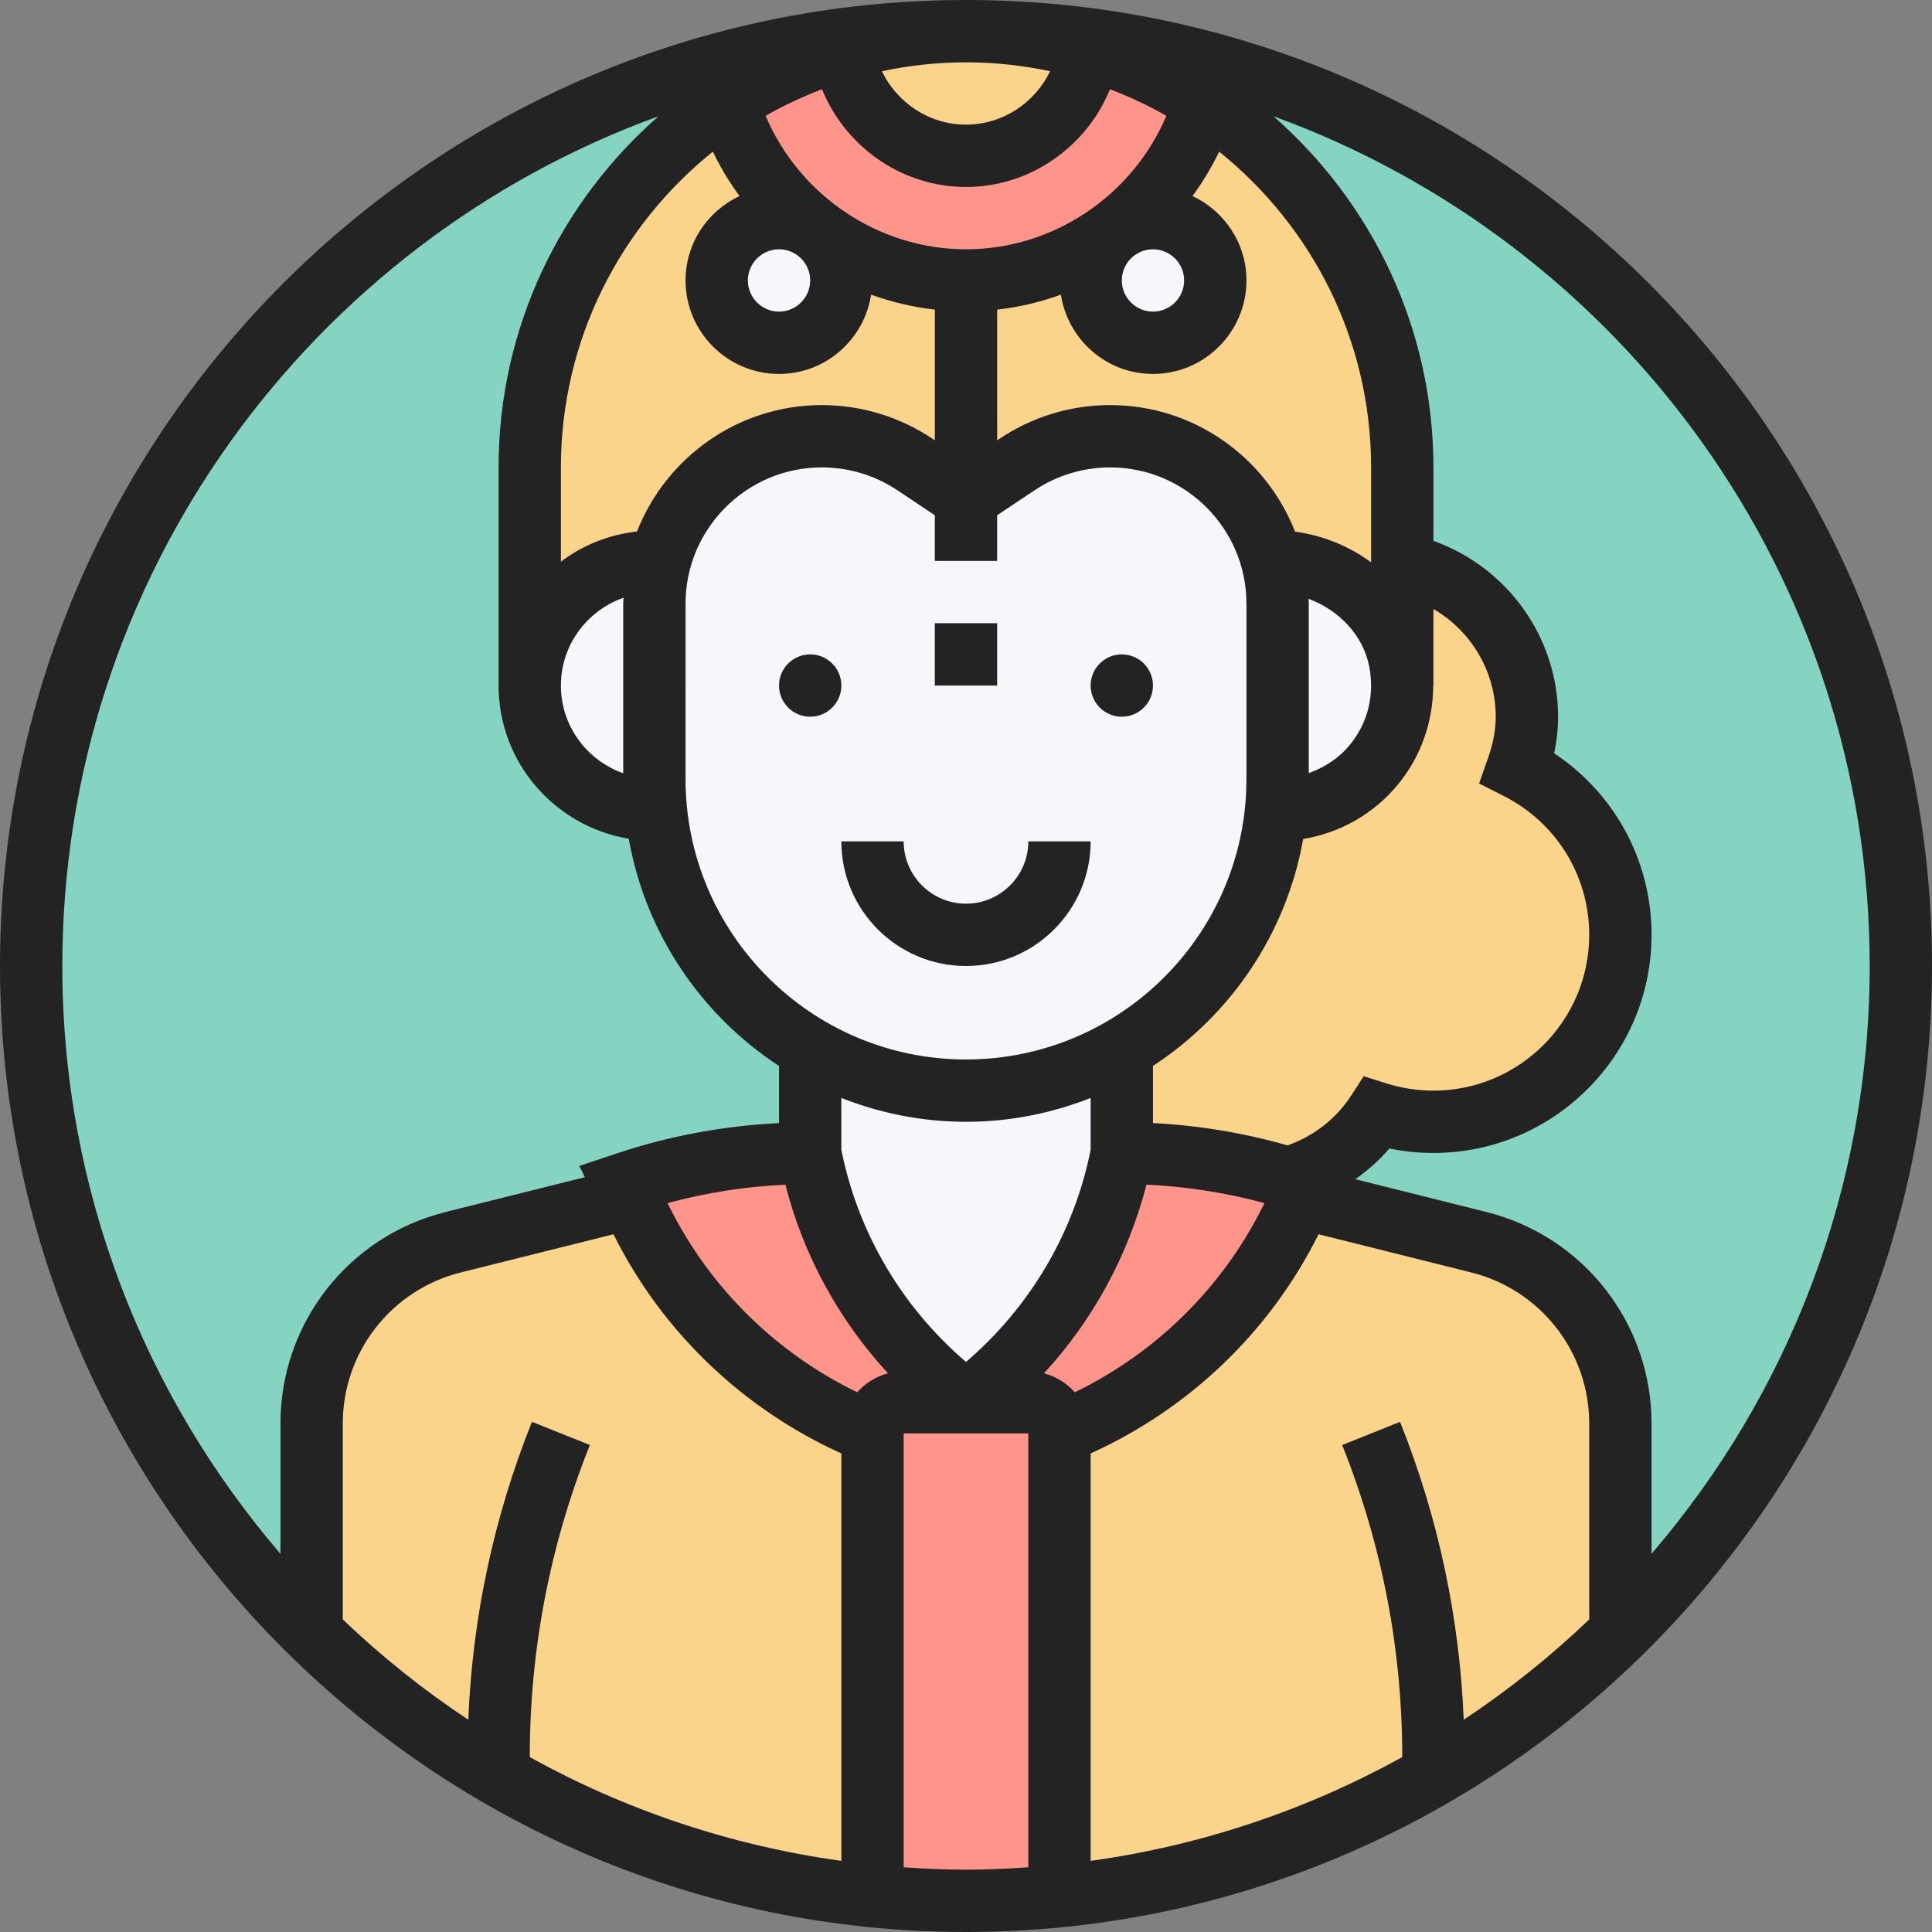 <svg height="496pt" viewBox="0 0 496 496" width="496pt" xmlns="http://www.w3.org/2000/svg"><rect x="0" y="0" width="496" height="496" fill="#808080" stroke="none"/><path d="m488 248c0 132.547-107.453 240-240 240s-240-107.453-240-240 107.453-240 240-240 240 107.453 240 240zm0 0" fill="#85d3c1"/><path d="m279.68 12.559c-2.238 15.52-15.52 27.441-31.68 27.441s-29.441-11.922-31.68-27.441c8.238-2.48 16.961-3.918 25.918-4.398 1.922-.16 3.84-.16 5.762-.16s3.84 0 5.762.16c8.957.48 17.68 1.918 25.918 4.398zm0 0" fill="#f9d48a"/><path d="m309.359 26.32c-3.84 12.961-11.758 24.32-22.32 32.398-.16.16-.32.242-.48.32-10.719 8.16-24.078 12.961-38.559 12.961s-27.84-4.801-38.559-12.961c-.16-.078-.32-.16-.48-.32-10.562-8.078-18.48-19.438-22.32-32.398 9.039-5.922 19.039-10.641 29.68-13.762 2.238 15.52 15.52 27.441 31.68 27.441s29.441-11.922 31.68-27.441c10.641 3.121 20.641 7.84 29.68 13.762zm0 0" fill="#ff958a"/><path d="m296 56c8.801 0 16 7.199 16 16s-7.199 16-16 16-16-7.199-16-16c0-5.281 2.559-10 6.559-12.961.16-.078.32-.16.48-.32 2.562-1.758 5.68-2.719 8.961-2.719zm0 0" fill="#f5f7fa"/><path d="m209.441 59.039c4 2.961 6.559 7.68 6.559 12.961 0 8.801-7.199 16-16 16s-16-7.199-16-16 7.199-16 16-16c3.281 0 6.398.961 8.961 2.719.16.16.32.242.48.32zm0 0" fill="#f5f7fa"/><path d="m248 72v56l-13.199-8.801c-7.039-4.719-15.359-7.199-23.84-7.199-11.84 0-22.562 4.801-30.32 12.641-5.359 5.359-9.359 12.078-11.281 19.68l-1.359-.32c-17.68 0-32 14.32-32 32v-56c0-30.879 12.559-58.879 32.801-79.199 5.438-5.359 11.359-10.242 17.84-14.48 3.84 12.961 11.758 24.32 22.32 32.398-2.562-1.758-5.68-2.719-8.961-2.719-8.801 0-16 7.199-16 16s7.199 16 16 16 16-7.199 16-16c0-5.281-2.559-10-6.559-12.961 10.719 8.16 24.078 12.961 38.559 12.961zm0 0" fill="#f9d48a"/><path d="m360 144.801v31.199c0-2.16-.238-4.32-.641-6.48-2.961-15.199-17.281-25.52-32.719-25.52h-.082c-4.879-18.398-21.68-32-41.52-32-8.48 0-16.801 2.48-23.84 7.199l-13.199 8.801v-56c14.48 0 27.84-4.801 38.559-12.961-4 2.961-6.559 7.68-6.559 12.961 0 8.801 7.199 16 16 16s16-7.199 16-16-7.199-16-16-16c-3.281 0-6.398.961-8.961 2.719 10.562-8.078 18.48-19.438 22.32-32.398 30.48 20 50.641 54.48 50.641 93.68zm0 0" fill="#f9d48a"/><path d="m360 144.801c18.238 3.68 32 19.84 32 39.199 0 4.641-.961 9.039-2.398 13.199 15.68 7.922 26.398 24.082 26.398 42.801 0 26.48-21.52 48-48 48-5.039 0-9.922-.801-14.48-2.238-5.199 8-13.199 14-22.559 16.637-13.922-4.238-28.402-6.398-42.961-6.398v-24l-1.199-2.078c6.559-3.602 12.48-8.082 17.758-13.363 12.723-12.719 21.203-29.68 23.043-48.559h.398c17.68 0 32-14.32 32-32zm0 0" fill="#f9d48a"/><path d="m272 368v118.879c-7.922.723-15.922 1.121-24 1.121s-16.078-.398-24-1.121v-118.879c0-4.398 3.602-8 8-8h32c4.398 0 8 3.602 8 8zm0 0" fill="#ff958a"/><path d="m330.961 302.398c1.277.402 2.559.801 3.84 1.203l1.199.398-1.602 3.199-3.117 6.242c-12.402 24.879-33.52 44.238-59.281 54.559 0-4.398-3.602-8-8-8h-16c20.641-15.441 34.801-38 39.84-63.199l.16-.801c14.559 0 29.039 2.16 42.961 6.398zm0 0" fill="#ff958a"/><path d="m248 360h-16c-4.398 0-8 3.602-8 8-25.762-10.32-46.879-29.68-59.281-54.559l-3.117-6.242-1.602-3.199 1.199-.398c15.121-5.043 30.879-7.602 46.801-7.602l.16.801c5.039 25.199 19.199 47.758 39.84 63.199zm0 0" fill="#ff958a"/><path d="m368 455.762c-28.719 16.719-61.281 27.598-96 31.117v-118.879c25.762-10.32 46.879-29.68 59.281-54.559l3.117-6.242 1.602.801 43.68 10.879c21.359 5.359 36.32 24.562 36.32 46.562v50.559l1.68 1.68c-14.801 14.801-31.441 27.602-49.68 38.082zm0 0" fill="#f9d48a"/><path d="m164.719 313.441c12.402 24.879 33.52 44.238 59.281 54.559v118.879c-34.719-3.52-67.281-14.398-96-31.117-18.238-10.48-34.879-23.281-49.68-38.082l1.68-1.68v-50.559c0-22 14.961-41.203 36.32-46.562l43.68-10.879 1.602-.801zm0 0" fill="#f9d48a"/><path d="m288 272v24l-.16.801c-5.039 25.199-19.199 47.758-39.84 63.199-20.641-15.441-34.801-38-39.84-63.199l-.16-.801v-24l1.199-2.078c11.52 6.477 24.723 10.078 38.801 10.078s27.281-3.602 38.801-10.078zm0 0" fill="#f5f7fa"/><path d="m326.641 144c15.438 0 29.758 10.32 32.719 25.52.402 2.16.641 4.32.641 6.48 0 17.68-14.32 32-32 32h-.398c.238-2.641.398-5.281.398-8v-45.039c0-3.84-.48-7.52-1.441-10.961zm0 0" fill="#f5f7fa"/><path d="m248 128 13.199-8.801c7.039-4.719 15.359-7.199 23.84-7.199 19.84 0 36.641 13.602 41.52 32 .961 3.441 1.441 7.121 1.441 10.961v45.039c0 2.719-.16 5.359-.398 8-1.84 18.879-10.32 35.84-23.043 48.559-5.277 5.281-11.199 9.762-17.758 13.363-11.52 6.477-24.723 10.078-38.801 10.078s-27.281-3.602-38.801-10.078c-22.32-12.402-38.16-35.203-40.801-61.922-.238-2.641-.398-5.281-.398-8v-45.039c0-3.68.48-7.281 1.359-10.641 1.922-7.602 5.922-14.32 11.281-19.68 7.758-7.84 18.48-12.641 30.32-12.641 8.48 0 16.801 2.48 23.84 7.199zm0 0" fill="#f5f7fa"/><path d="m168 154.961v45.039c0 2.719.16 5.359.398 8h-.398c-17.68 0-32-14.32-32-32s14.32-32 32-32l1.359.32c-.879 3.359-1.359 6.961-1.359 10.641zm0 0" fill="#f5f7fa"/><g fill="#232323"><path d="m216 176c0 4.418-3.582 8-8 8s-8-3.582-8-8 3.582-8 8-8 8 3.582 8 8zm0 0"/><path d="m296 176c0 4.418-3.582 8-8 8s-8-3.582-8-8 3.582-8 8-8 8 3.582 8 8zm0 0"/><path d="m240 160h16v16h-16zm0 0"/><path d="m248 248c17.648 0 32-14.352 32-32h-16c0 8.824-7.176 16-16 16s-16-7.176-16-16h-16c0 17.648 14.352 32 32 32zm0 0"/><path d="m248 0c-136.742 0-248 111.258-248 248s111.258 248 248 248 248-111.258 248-248-111.258-248-248-248zm232 248c0 57.586-21.137 110.297-56 150.902v-33.422c0-25.746-17.441-48.082-42.414-54.328l-33.625-8.41c3.184-2.301 6.184-4.871 8.734-7.895 3.711.77 7.496 1.152 11.305 1.152 30.879 0 56-25.121 56-56 0-18.977-9.441-36.297-25.023-46.617.688-3.168 1.023-6.277 1.023-9.383 0-20.48-13.152-38.441-32-45.137v-18.863c0-35.938-15.953-68.145-41.062-90.152 89.184 32.367 153.062 117.93 153.062 218.152zm-120 203.078v.012c-24.336 13.469-51.344 22.672-80 26.645v-104.59c25.297-11.48 45.945-31.152 58.426-56.098l.086-.176 39.191 9.801c17.832 4.465 30.297 20.418 30.297 38.809v50.281c-9.953 9.496-20.719 18.125-32.223 25.75-1.074-26.273-6.539-51.961-16.344-76.48l-14.859 5.945c10.234 25.582 15.426 52.535 15.426 80.102zm-223.434-86.055c-9.805 24.52-15.27 50.207-16.344 76.48-11.504-7.617-22.27-16.246-32.223-25.742v-50.281c0-18.383 12.465-34.344 30.305-38.809l39.191-9.801.09.176c12.469 24.945 33.125 44.625 58.422 56.098v104.598c-28.656-3.973-55.664-13.176-80-26.645v-.008c0-27.57 5.191-54.523 15.434-80.113zm23.434-210.039v43.543c-9.289-3.312-16-12.113-16-22.527 0-10.449 6.742-19.258 16.078-22.551-.016.512-.078 1.016-.078 1.535zm3.535-18.535c-7.297.824-13.969 3.535-19.535 7.75v-24.199c0-32.762 15.266-61.984 39.008-81.062 1.938 4.031 4.238 7.832 6.848 11.391-8.16 3.84-13.855 12.07-13.855 21.672 0 13.23 10.77 24 24 24 11.984 0 21.863-8.855 23.633-20.359 5.238 1.902 10.727 3.207 16.367 3.848v33.559l-.734-.488c-8.402-5.598-18.176-8.559-28.281-8.559-21.57 0-40.008 13.488-47.449 32.449zm222.457 67.871c13.574 6.855 22.008 20.527 22.008 35.68 0 22.055-17.945 40-40 40-4.105 0-8.168-.633-12.09-1.871l-5.797-1.832-3.32 5.102c-3.863 5.945-9.664 10.32-16.227 12.656-11.285-3.215-22.855-5.133-34.566-5.734v-14.664c19.945-13.039 34.238-33.93 38.559-58.258 9.473-1.566 18.105-6.438 24.32-13.984 5.938-7.199 9.051-16.156 9.066-25.414h.055v-19.656c9.641 5.609 16 16.023 16 27.656 0 3.336-.641 6.785-1.953 10.527l-2.32 6.625zm-110.062 153.121c-2.074-2.336-4.801-4.059-7.914-4.867 12.48-13.551 21.543-30.047 26.32-48.43 10.25.465 20.383 2.047 30.281 4.727l-.504 1.016c-10.41 20.824-27.379 37.441-48.184 47.555zm60.008-203.715c7.887 2.938 14.031 9.418 15.574 17.352 1.441 7.355-.336 14.523-4.984 20.168-2.801 3.41-6.48 5.793-10.527 7.234v-43.496c0-.426-.055-.832-.062-1.258zm16.062-9.352c-5.574-4.137-12.266-6.895-19.52-7.879-7.434-18.992-25.879-32.496-47.465-32.496-10.105 0-19.879 2.961-28.281 8.559l-.734.496v-33.559c5.648-.641 11.129-1.945 16.367-3.848 1.77 11.496 11.648 20.352 23.633 20.352 13.23 0 24-10.77 24-24 0-9.602-5.695-17.832-13.855-21.672 2.609-3.559 4.918-7.359 6.848-11.391 23.742 19.078 39.008 48.301 39.008 81.062zm-152-80.375c4.406 0 8 3.594 8 8s-3.594 8-8 8-8-3.594-8-8 3.594-8 8-8zm-3.449-34.266c4.617-2.637 9.457-4.902 14.48-6.824 6.008 14.754 20.465 25.09 36.969 25.09s30.961-10.336 36.961-25.09c5.023 1.922 9.863 4.188 14.48 6.824-8.656 20.402-28.922 34.266-51.441 34.266s-42.785-13.863-51.449-34.266zm99.449 34.266c4.406 0 8 3.594 8 8s-3.594 8-8 8-8-3.594-8-8 3.594-8 8-8zm-26.414-45.711c-3.898 8.125-12.188 13.711-21.586 13.711s-17.688-5.586-21.586-13.711c6.969-1.48 14.188-2.289 21.586-2.289s14.617.809 21.586 2.289zm-93.586 136.695c0-19.289 15.695-34.984 34.984-34.984 6.938 0 13.641 2.031 19.406 5.871l9.609 6.41v11.719h16v-11.719l9.609-6.41c5.766-3.84 12.469-5.871 19.406-5.871 19.289 0 34.984 15.695 34.984 34.984v45.016c0 39.695-32.305 72-72 72s-72-32.305-72-72zm72 133.016c11.297 0 22.062-2.215 32-6.113v13.32c-4.266 21.32-15.586 40.387-32 54.441-16.414-14.047-27.734-33.121-32-54.441v-13.32c9.938 3.898 20.703 6.113 32 6.113zm-46.367 16.145c4.641 18.176 13.742 34.758 26.344 48.43-3.113.816-5.832 2.531-7.906 4.867-20.805-10.113-37.773-26.73-48.184-47.555l-.504-1.016c9.883-2.68 20.008-4.262 30.25-4.727zm-32.57-274.297c-25.109 22.008-41.062 54.215-41.062 90.152v56c0 19.801 14.504 36.176 33.426 39.336 4.301 24.359 18.613 45.273 38.574 58.328v14.664c-14.047.719-27.91 3.215-41.305 7.68l-9.984 3.328 1.441 2.887-35.746 8.938c-24.965 6.23-42.406 28.574-42.406 54.32v33.422c-34.863-40.605-56-93.316-56-150.902 0-100.223 63.879-185.785 153.062-218.152zm62.938 449.535v-111.383h32v111.383c-5.297.371-10.617.617-16 .617s-10.703-.246-16-.617zm0 0"/></g></svg>